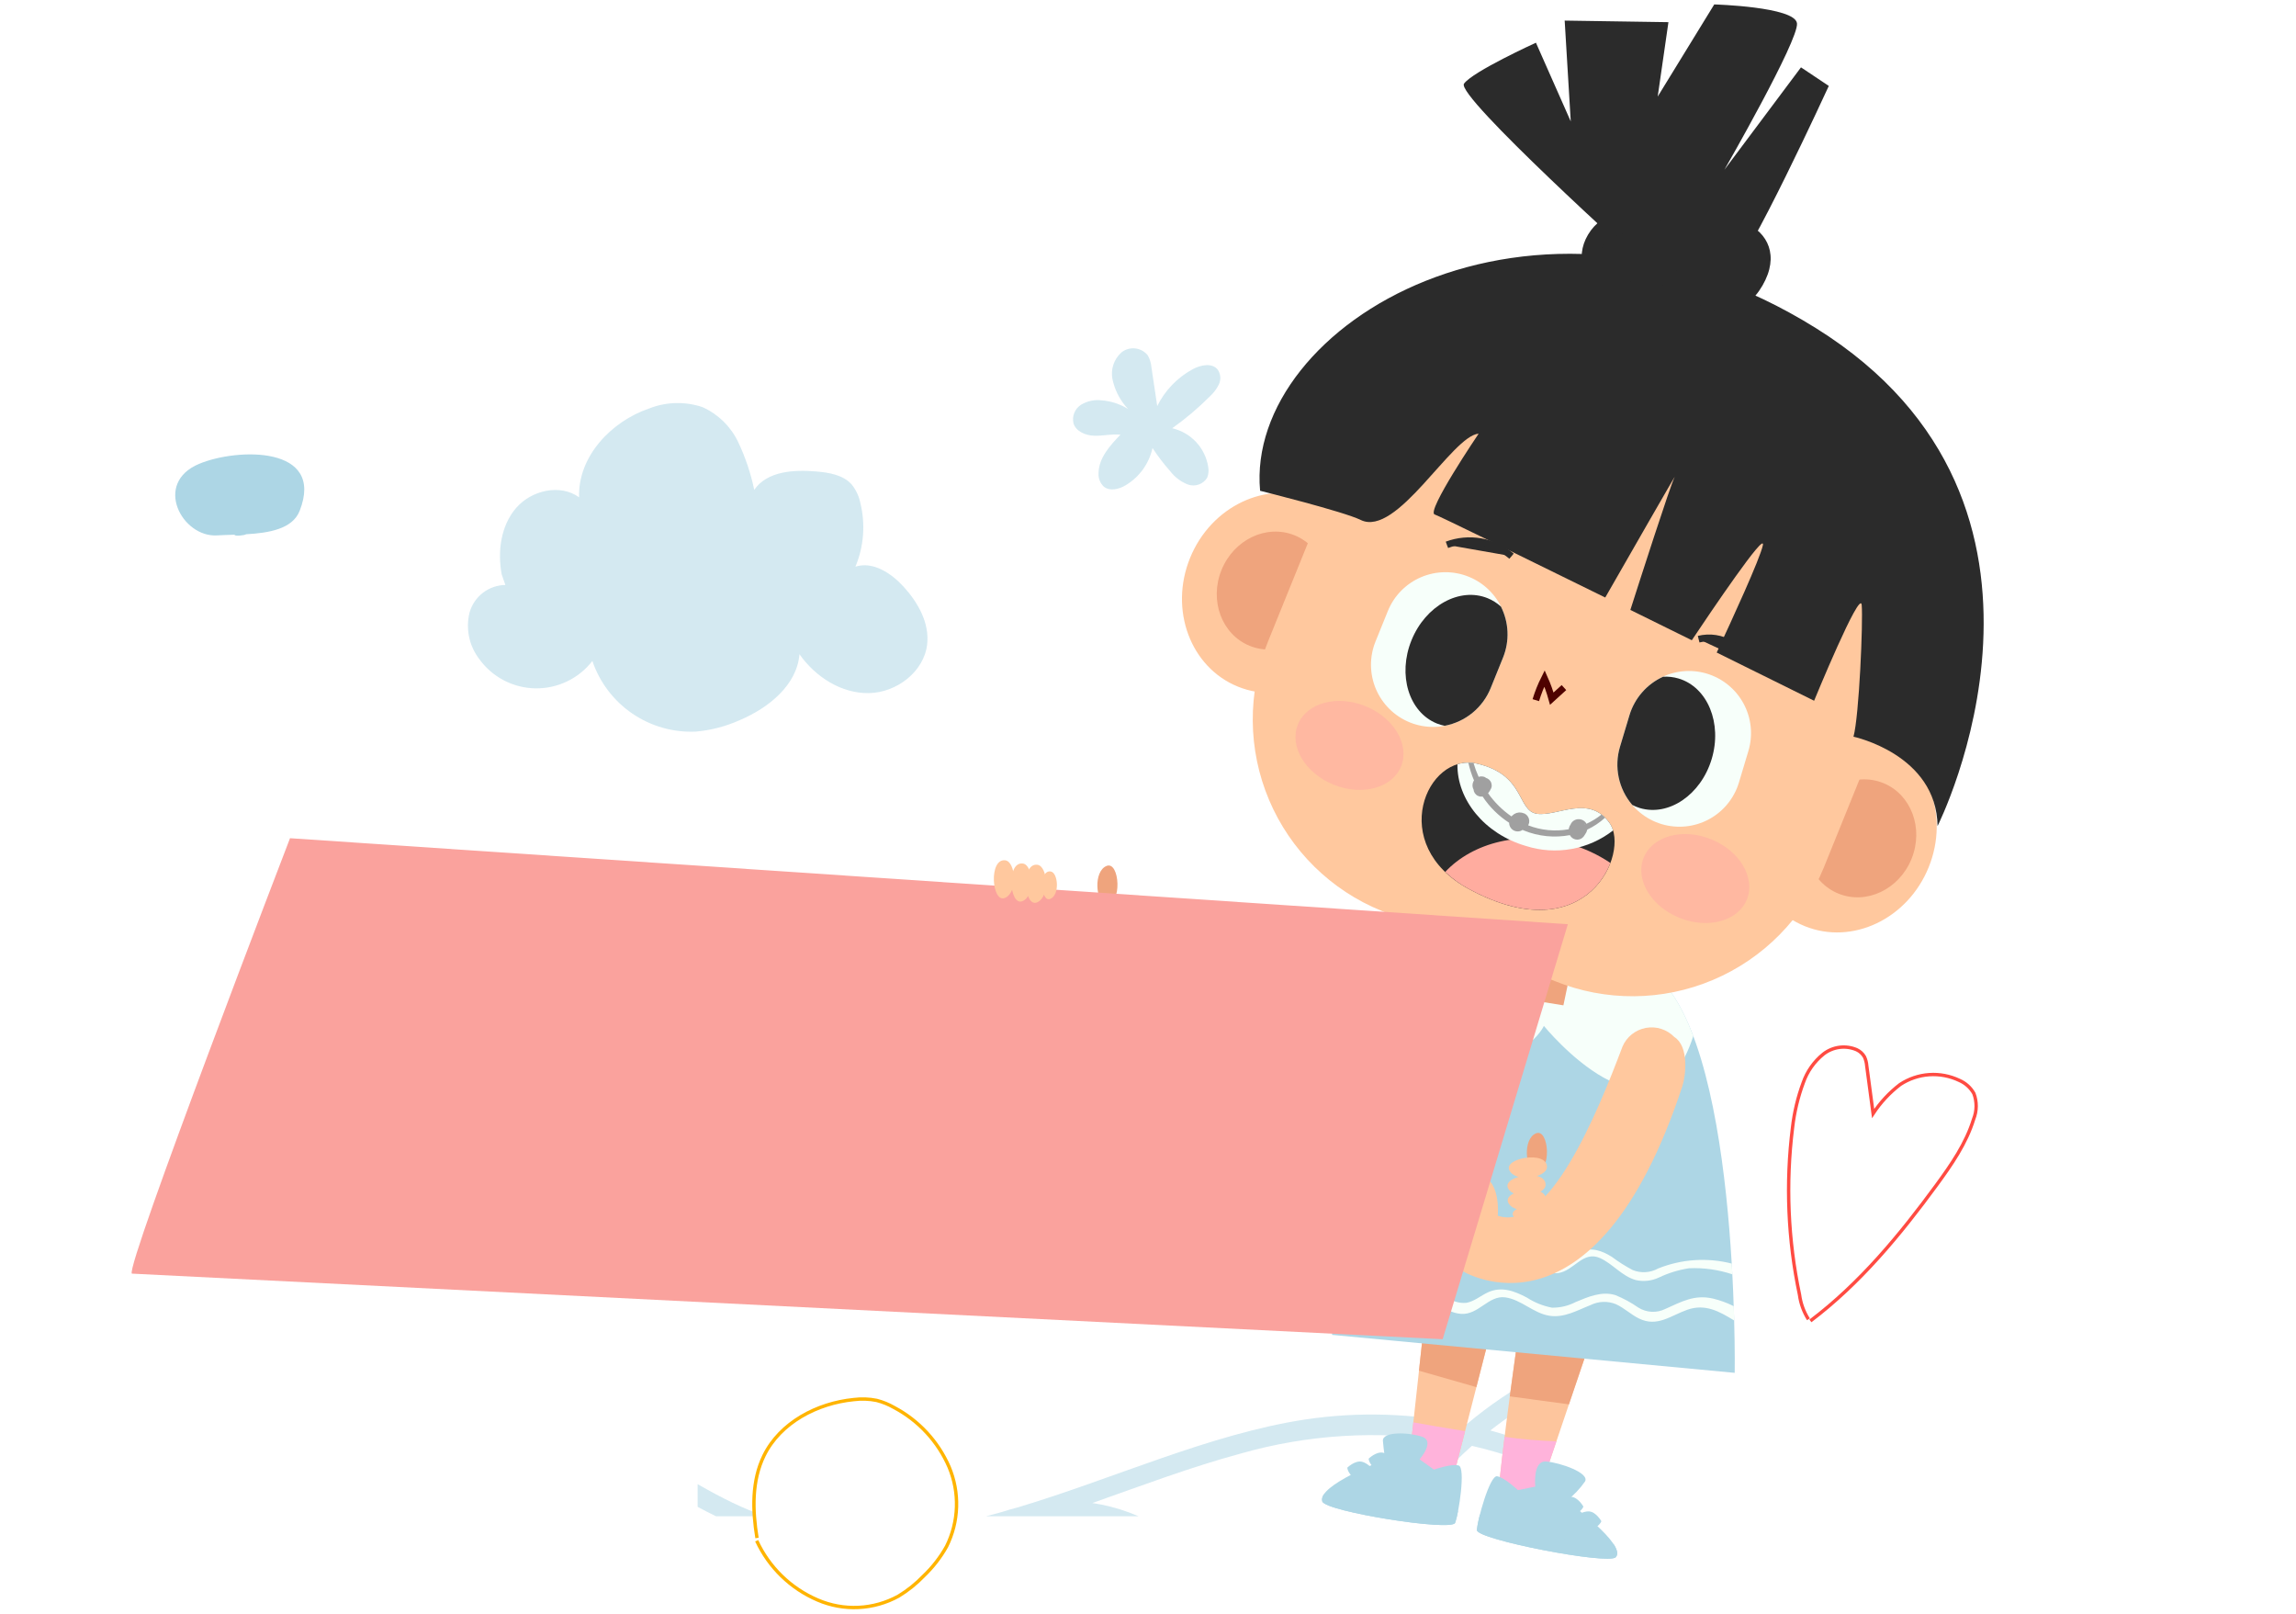 <svg width="340" height="239" viewBox="0 0 340 239" fill="none" xmlns="http://www.w3.org/2000/svg">
<path d="M246.287 59.758C246.126 59.758 245.968 59.718 245.827 59.641C194.114 31.328 139.734 38.832 139.194 38.908C138.942 38.945 138.686 38.88 138.482 38.727C138.278 38.575 138.143 38.348 138.106 38.096C138.069 37.844 138.134 37.588 138.287 37.384C138.439 37.18 138.666 37.045 138.918 37.008C139.468 36.931 194.481 29.338 246.749 57.955C246.937 58.057 247.085 58.218 247.17 58.414C247.255 58.61 247.273 58.828 247.22 59.035C247.167 59.242 247.046 59.425 246.877 59.556C246.708 59.686 246.5 59.756 246.287 59.755V59.758Z" fill="white"/>
<path d="M243.538 73.364C243.347 73.364 243.16 73.306 243.002 73.2C242.843 73.093 242.721 72.941 242.649 72.764C239.895 65.853 226.868 63.658 226.737 63.637C226.486 63.596 226.262 63.457 226.113 63.251C225.964 63.045 225.903 62.788 225.944 62.537C225.962 62.412 226.006 62.292 226.072 62.184C226.137 62.076 226.224 61.983 226.327 61.909C226.429 61.835 226.546 61.782 226.669 61.754C226.792 61.726 226.919 61.723 227.044 61.745C227.623 61.837 241.275 64.133 244.43 72.055C244.487 72.2 244.508 72.358 244.491 72.513C244.473 72.668 244.419 72.817 244.331 72.947C244.243 73.076 244.125 73.182 243.987 73.255C243.849 73.329 243.695 73.368 243.539 73.368L243.538 73.364Z" fill="white"/>
<path d="M94.818 233.052H94.784C30.784 230.721 0.956 191.258 0.663 190.861C0.52 190.656 0.463 190.403 0.504 190.157C0.545 189.911 0.68 189.69 0.881 189.542C1.082 189.393 1.333 189.329 1.58 189.363C1.828 189.397 2.052 189.526 2.206 189.723C2.493 190.114 31.818 228.841 94.853 231.137C95.103 231.148 95.338 231.256 95.509 231.439C95.68 231.621 95.773 231.863 95.769 232.113C95.764 232.362 95.662 232.601 95.485 232.776C95.307 232.952 95.068 233.052 94.818 233.054V233.052Z" fill="white"/>
<g opacity="0.53">
<path d="M166.64 60.09C165.701 58.949 165.05 57.599 164.74 56.154C164.594 55.43 164.641 54.681 164.876 53.981C165.111 53.281 165.525 52.655 166.078 52.166C166.364 51.939 166.692 51.771 167.043 51.672C167.394 51.572 167.761 51.542 168.123 51.585C168.486 51.628 168.836 51.742 169.154 51.92C169.473 52.099 169.753 52.338 169.978 52.625C170.284 53.185 170.468 53.803 170.518 54.439L171.366 60.118C172.513 57.803 174.347 55.898 176.616 54.663C177.804 54.021 179.497 53.672 180.331 54.735C180.544 55.051 180.672 55.417 180.702 55.797C180.731 56.177 180.661 56.558 180.499 56.903C180.165 57.589 179.702 58.203 179.135 58.712C177.421 60.429 175.564 61.998 173.586 63.402C174.944 63.715 176.177 64.427 177.127 65.447C178.077 66.467 178.699 67.747 178.915 69.124C179.02 69.665 178.966 70.224 178.758 70.734C178.47 71.201 178.03 71.555 177.512 71.737C176.994 71.919 176.429 71.918 175.912 71.734C174.884 71.335 173.985 70.662 173.312 69.788C172.346 68.702 171.462 67.545 170.668 66.327C170.416 67.472 169.932 68.553 169.245 69.504C168.559 70.454 167.684 71.254 166.676 71.852C165.692 72.428 164.36 72.771 163.469 72.058C163.195 71.802 162.982 71.488 162.845 71.14C162.709 70.791 162.652 70.416 162.679 70.042C162.708 67.805 164.364 65.967 165.92 64.359C164.641 64.212 163.355 64.548 162.068 64.512C160.781 64.476 159.341 63.899 158.962 62.669C158.842 62.149 158.887 61.605 159.09 61.111C159.293 60.618 159.645 60.2 160.096 59.915C161.017 59.364 162.096 59.137 163.161 59.271C164.536 59.382 165.865 59.819 167.038 60.546" fill="#ADD6E5"/>
<path d="M108.496 222.487C106.739 221.642 105.017 220.708 103.309 219.733V223.089L103.37 223.122C104.258 223.606 105.149 224.053 106.041 224.484H113.341C111.689 223.912 110.071 223.245 108.496 222.487Z" fill="#ADD6E5"/>
<path d="M228.156 214.275C225.716 213.303 223.223 212.471 220.69 211.781C223.049 209.934 225.545 208.27 228.156 206.801V203.474C224.223 205.547 220.527 208.041 217.133 210.911C209.26 209.214 201.144 208.963 193.182 210.169C179.104 212.329 164.962 218.904 150.754 223.157C149.963 223.357 149.175 223.582 148.393 223.843C147.593 224.066 146.795 224.28 146 224.485H168.619C168.13 224.279 167.645 224.085 167.17 223.907C165.422 223.262 163.612 222.797 161.77 222.521C169.044 219.945 176.27 217.221 183.716 215.201C193.694 212.352 204.174 211.721 214.422 213.352C210.954 216.737 208.404 220.671 205.61 224.486H209.01C210.195 222.638 211.492 220.865 212.895 219.177C214.472 217.362 216.166 215.651 217.965 214.056C220.455 214.627 222.909 215.348 225.313 216.215C226.271 216.562 227.213 216.937 228.157 217.327L228.156 214.275Z" fill="#ADD6E5"/>
<path d="M74.29 85.033C73.661 81.624 74.163 77.833 76.425 75.207C78.687 72.581 82.952 71.593 85.757 73.63C85.543 67.641 90.472 62.393 96.146 60.467C98.668 59.477 101.458 59.409 104.026 60.274C106.334 61.313 108.201 63.134 109.298 65.415C110.376 67.681 111.179 70.067 111.69 72.524C113.58 69.756 117.527 69.512 120.868 69.8C122.768 69.964 124.837 70.3 126.111 71.717C126.763 72.523 127.21 73.477 127.411 74.494C128.175 77.626 127.917 80.92 126.674 83.894C129.274 83.069 131.974 84.853 133.813 86.866C135.946 89.198 137.649 92.231 137.3 95.372C136.846 99.443 132.785 102.537 128.689 102.614C124.593 102.691 120.737 100.208 118.389 96.853C118.011 101.453 113.802 104.809 109.552 106.614C107.494 107.537 105.298 108.112 103.052 108.314C99.708 108.468 96.405 107.531 93.64 105.646C90.875 103.76 88.797 101.027 87.719 97.858C86.722 99.145 85.439 100.181 83.971 100.884C82.503 101.588 80.892 101.939 79.264 101.91C77.637 101.881 76.039 101.472 74.597 100.717C73.156 99.961 71.91 98.88 70.96 97.558C70.226 96.596 69.716 95.482 69.467 94.297C69.219 93.113 69.239 91.888 69.525 90.712C69.847 89.545 70.539 88.514 71.496 87.773C72.454 87.032 73.626 86.622 74.836 86.603" fill="#ADD6E5"/>
</g>
<path d="M228.112 175.582C228.112 175.582 220.03 227.282 221.902 226.832C223.774 226.382 238.447 229.979 236.815 229.21C235.183 228.441 228.541 219.104 228.541 219.104L241.293 181.462L228.112 175.582Z" fill="#FDC59D"/>
<path d="M228.541 219.105L230.48 213.384C227.911 213.305 225.349 213.085 222.805 212.723C221.805 220.823 221.25 226.988 221.905 226.833C222.581 226.774 223.263 226.807 223.93 226.933L232.724 224.721C230.61 222.012 228.541 219.105 228.541 219.105Z" fill="#FFB3DB"/>
<path d="M223.576 206.732L232.333 207.913L236.312 196.169V196.156L225.619 192.181C224.939 196.821 224.217 201.913 223.576 206.732Z" fill="#EFA47D"/>
<path d="M227.348 220.091C227.348 220.091 226.923 216.191 228.983 216.372C231.043 216.553 235.423 218.058 234.719 219.33C233.956 220.418 233.034 221.386 231.984 222.2C231.984 222.2 240.984 228.695 239.263 230.547C238.188 231.706 218.656 227.933 218.705 226.528C218.754 225.123 220.605 218.389 221.698 218.56C222.791 218.731 224.782 220.609 224.782 220.609L227.348 220.091Z" fill="#ADD6E5"/>
<path d="M238.961 228.627C232.137 228.441 225.413 226.942 219.156 224.212C218.942 224.97 218.793 225.745 218.708 226.528C218.659 227.933 238.191 231.706 239.266 230.547C239.667 230.114 239.478 229.426 238.961 228.627Z" fill="#ADD6E5"/>
<path d="M234.48 223.056C234.48 223.056 233.727 221.701 232.694 221.603C231.661 221.505 229.405 222.628 230.208 223.99C231.011 225.352 233.95 224.326 234.48 223.056Z" fill="#ADD6E5"/>
<path d="M237.139 225.22C237.139 225.22 236.386 223.865 235.352 223.768C234.318 223.671 232.063 224.793 232.866 226.155C233.669 227.517 236.609 226.491 237.139 225.22Z" fill="#ADD6E5"/>
<path d="M213.35 173.45L208.55 217.376C208.55 217.376 199.044 218.017 199.461 220.102C199.878 222.187 214.002 223.402 214.002 223.402L226.145 176.061L213.35 173.45Z" fill="#FDC59D"/>
<path d="M213.998 223.398L216.953 211.878C214.034 211.42 211.298 210.944 209.29 210.578L208.546 217.37C206.67 217.507 204.803 217.76 202.958 218.127L206.143 222.287L206.796 222.512C210.408 223.089 213.998 223.398 213.998 223.398Z" fill="#FFB3DB"/>
<path d="M221.929 192.478L211.103 194L210.126 202.932L218.626 205.364L221.929 192.478Z" fill="#EFA47D"/>
<path d="M210.217 216.055C210.217 216.055 212.561 213.393 210.607 212.715C208.653 212.037 204.665 211.886 204.787 213.337C204.909 214.788 205.126 216.085 205.126 216.085C205.126 216.085 194.998 219.9 195.81 222.293C196.317 223.793 214.944 226.766 215.474 225.464C216.004 224.162 217.074 217.264 215.999 216.964C214.924 216.664 212.348 217.573 212.348 217.573L210.217 216.055Z" fill="#ADD6E5"/>
<path d="M215.916 223.699C210.649 224.299 200.834 222.299 196.075 221.21C195.948 221.357 195.858 221.531 195.812 221.719C195.766 221.907 195.765 222.104 195.81 222.292C196.317 223.792 214.944 226.764 215.474 225.463C215.668 224.888 215.816 224.298 215.916 223.699Z" fill="#ADD6E5"/>
<path d="M202.67 215.961C202.67 215.961 203.77 214.873 204.792 215.068C205.814 215.263 207.661 216.975 206.51 218.056C205.359 219.137 202.822 217.331 202.67 215.961Z" fill="#ADD6E5"/>
<path d="M199.509 217.293C199.509 217.293 200.609 216.205 201.632 216.4C202.655 216.595 204.501 218.307 203.348 219.388C202.195 220.469 199.662 218.662 199.509 217.293Z" fill="#ADD6E5"/>
<path d="M197.232 197.627C197.232 197.627 214.472 139.374 220.62 136.28C226.768 133.186 235.752 137.939 244.245 143.642C257.672 152.66 256.881 203.249 256.881 203.249L197.232 197.627Z" fill="#ADD6E5"/>
<path d="M256.743 193.378C255.759 192.885 254.721 192.507 253.651 192.25C250.925 191.625 249.023 192.708 246.622 193.782C245.991 194.097 245.29 194.244 244.586 194.209C243.882 194.174 243.199 193.958 242.603 193.582C241.542 192.841 240.402 192.222 239.203 191.736C237.163 191.122 235.168 192 233.309 192.776C232.232 193.334 231.034 193.618 229.822 193.6C228.494 193.346 227.229 192.836 226.095 192.1C224.249 191.128 222.344 190.405 220.323 191.337C219.267 191.825 218.323 192.673 217.148 192.882C216.608 192.932 216.064 192.874 215.547 192.712C215.03 192.549 214.55 192.285 214.136 191.936C212.474 190.783 211.103 189.226 209.262 188.331C206.832 187.15 204.715 188.068 202.426 189.107C201.538 189.508 200.584 189.745 199.612 189.807C199.43 190.395 199.255 190.96 199.091 191.493C201.418 191.487 203.165 190.267 205.379 189.543C209.899 188.064 212.143 194.225 216.367 194.516C218.956 194.696 220.43 191.736 222.904 192.075C225.278 192.4 227.063 194.426 229.452 194.798C231.652 195.14 233.589 193.978 235.552 193.21C236.13 192.926 236.762 192.768 237.406 192.746C238.05 192.724 238.691 192.839 239.287 193.083C240.512 193.634 241.493 194.61 242.7 195.201C245.392 196.521 247.367 194.801 249.837 193.917C252.537 192.952 254.665 194.194 256.801 195.498C256.788 194.824 256.769 194.117 256.743 193.378Z" fill="#F7FFFA"/>
<path d="M206.675 186.11C207.716 185.374 208.794 184.691 209.905 184.064C210.485 183.873 211.107 183.85 211.699 183.998C212.291 184.146 212.829 184.458 213.252 184.899C214.686 186.047 215.933 187.672 217.808 188.11C220.356 188.704 221.923 186.051 224.317 186.265C226.604 186.465 228.278 188.776 230.708 188.479C233.062 188.19 234.408 185.091 236.969 186.269C238.856 187.136 240.199 188.958 242.255 189.516C243.39 189.77 244.577 189.641 245.632 189.149C247.049 188.472 248.558 188.006 250.11 187.765C252.288 187.667 254.466 187.972 256.534 188.665C256.506 188.142 256.476 187.611 256.444 187.072C252.826 186.149 249.008 186.404 245.544 187.798C244.973 188.114 244.34 188.299 243.689 188.339C243.038 188.38 242.386 188.275 241.781 188.032C240.702 187.464 239.67 186.811 238.694 186.081C237.274 185.181 235.657 184.597 234.025 185.306C233.041 185.734 232.294 186.596 231.289 186.977C229.838 187.527 228.489 186.722 227.224 186.093C225.256 185.12 223.569 184.74 221.524 185.703C220.388 186.237 219.224 187.011 217.924 186.612C216.977 186.22 216.125 185.631 215.424 184.884C214.148 183.745 212.772 182.455 210.952 182.446C208.273 182.432 206.388 184.93 203.722 185.217C202.845 185.306 201.96 185.248 201.102 185.048C200.913 185.648 200.729 186.229 200.552 186.799C202.608 187.33 204.788 187.084 206.675 186.11Z" fill="#F7FFFA"/>
<path d="M228.625 151.886C228.625 151.886 244.839 171.798 250.748 153.386C249.075 148.958 246.948 145.46 244.248 143.646C243.292 143.004 242.327 142.376 241.364 141.767L219.193 137.693C217.099 140.521 214.305 146.981 211.411 154.666C212.427 155.624 213.695 156.274 215.066 156.539C225.615 158.434 228.625 151.886 228.625 151.886Z" fill="#F7FFFA"/>
<path d="M228.57 140.297L226.405 148.018L231.515 148.839L233.268 140.487L228.57 140.297Z" fill="#EFA47D"/>
<path d="M240.263 154.949C236.532 164.834 229.315 182.537 221.796 179.99C221.796 179.99 222.381 173.959 218.491 173.958L216.464 188.12C216.464 188.12 236.037 200.505 249.127 160.82C249.642 159.257 250.14 154.927 247.947 153.534C247.409 152.978 246.743 152.563 246.006 152.327C245.27 152.091 244.486 152.04 243.725 152.18C242.965 152.321 242.25 152.647 241.646 153.13C241.042 153.613 240.567 154.238 240.263 154.949Z" fill="#FFC89E"/>
<path d="M285.607 128.393C288.713 120.726 285.535 112.203 278.507 109.356C271.48 106.508 263.265 110.414 260.159 118.08C257.052 125.746 260.231 134.269 267.258 137.117C274.285 139.965 282.5 136.059 285.607 128.393Z" fill="#FFC89E"/>
<path d="M283.067 127.155C281.235 131.675 276.392 133.979 272.248 132.3C268.104 130.621 266.231 125.595 268.061 121.076C269.891 116.557 274.736 114.253 278.88 115.931C283.024 117.609 284.898 122.635 283.067 127.155Z" fill="#EFA47D"/>
<path d="M201.671 92.933C204.777 85.267 201.598 76.744 194.57 73.897C187.543 71.049 179.328 74.956 176.222 82.622C173.116 90.288 176.295 98.811 183.322 101.658C190.35 104.506 198.564 100.599 201.671 92.933Z" fill="#FFC89E"/>
<path d="M195.888 90.474C194.056 94.994 189.213 97.297 185.069 95.619C180.925 93.941 179.052 88.919 180.882 84.395C182.712 79.871 187.557 77.572 191.701 79.251C195.845 80.93 197.719 85.954 195.888 90.474Z" fill="#EFA47D"/>
<path d="M187.75 95.029L194.515 78.333C196.023 74.61 198.25 71.22 201.068 68.358C203.886 65.495 207.241 63.215 210.94 61.649C214.639 60.083 218.61 59.261 222.627 59.23C226.644 59.199 230.628 59.959 234.351 61.468L260.001 71.861C263.724 73.37 267.113 75.597 269.975 78.415C272.837 81.233 275.116 84.587 276.681 88.286C278.247 91.985 279.069 95.956 279.1 99.973C279.131 103.989 278.37 107.972 276.862 111.695L270.095 128.394C267.049 135.913 261.141 141.913 253.67 145.075C246.2 148.237 237.779 148.302 230.26 145.256L204.611 134.862C197.093 131.816 191.093 125.908 187.931 118.438C184.769 110.967 184.704 102.547 187.75 95.029Z" fill="#FFC89E"/>
<path d="M231.595 101.796L229.795 103.434C229.511 102.408 229.15 101.406 228.716 100.434C228.195 101.47 227.764 102.548 227.428 103.658" stroke="#4F0200" stroke-miterlimit="10"/>
<path d="M208.763 106.948C206.502 106.031 204.699 104.254 203.748 102.008C202.797 99.762 202.777 97.23 203.693 94.969L205.521 90.456C206.438 88.196 208.215 86.392 210.461 85.442C212.707 84.491 215.239 84.471 217.5 85.387C219.76 86.303 221.564 88.08 222.515 90.326C223.466 92.572 223.486 95.104 222.571 97.365L220.742 101.878C219.825 104.138 218.048 105.942 215.802 106.893C213.556 107.844 211.024 107.864 208.763 106.948Z" fill="#F7FFFA"/>
<path d="M222.57 97.364C223.06 96.154 223.287 94.854 223.234 93.55C223.181 92.246 222.85 90.968 222.264 89.802C221.686 89.278 221.02 88.859 220.298 88.564C216.145 86.88 211.098 89.664 209.019 94.792C206.94 99.92 208.627 105.433 212.781 107.116C213.154 107.263 213.54 107.376 213.933 107.453C215.444 107.168 216.859 106.508 218.049 105.533C219.238 104.559 220.164 103.302 220.742 101.877L222.57 97.364Z" fill="#2B2B2B"/>
<path d="M246.054 122.007C248.39 122.708 250.909 122.453 253.057 121.298C255.205 120.142 256.806 118.181 257.509 115.845L258.909 111.182C259.61 108.846 259.355 106.327 258.2 104.179C257.044 102.031 255.083 100.43 252.748 99.727C250.412 99.026 247.893 99.281 245.745 100.436C243.597 101.591 241.996 103.552 241.293 105.888L239.893 110.551C239.191 112.887 239.446 115.406 240.602 117.555C241.757 119.703 243.718 121.304 246.054 122.007Z" fill="#F7FFFA"/>
<path d="M241.297 105.891C241.672 104.641 242.311 103.487 243.169 102.504C244.027 101.52 245.085 100.732 246.272 100.191C247.051 100.143 247.832 100.233 248.58 100.456C252.873 101.745 255.063 107.082 253.472 112.376C251.881 117.67 247.111 120.917 242.82 119.626C242.437 119.507 242.066 119.354 241.711 119.168C240.711 117.999 240.021 116.598 239.704 115.093C239.387 113.588 239.453 112.028 239.896 110.555L241.297 105.891Z" fill="#2B2B2B"/>
<path d="M218.646 113.04C225.967 114.69 224.594 120.075 227.631 120.486C230.668 120.897 235.348 117.562 238.371 121.876C241.394 126.19 235.041 141.076 217.535 131.629C205.285 125.021 211.324 111.388 218.646 113.04Z" fill="#2B2B2B"/>
<path d="M238.474 127.758C236.638 126.525 234.622 125.586 232.498 124.972C225.31 122.89 218.104 124.715 214.008 129.092C215.062 130.094 216.249 130.948 217.534 131.63C229.721 138.204 236.497 132.99 238.474 127.758Z" fill="#FFAC9F"/>
<path d="M215.824 113.149C215.74 118.369 219.829 123.47 225.978 125.249C228.152 125.942 230.462 126.095 232.708 125.694C234.954 125.293 237.069 124.351 238.869 122.949C238.76 122.566 238.592 122.203 238.369 121.873C235.346 117.56 230.669 120.894 227.629 120.483C224.589 120.072 225.964 114.683 218.644 113.036C217.71 112.826 216.738 112.865 215.824 113.149Z" fill="#F7FFFA"/>
<path d="M237.68 121.059C237.518 120.891 237.345 120.735 237.161 120.591C236.475 121.137 235.725 121.597 234.927 121.961C234.908 121.928 234.895 121.893 234.872 121.861C234.751 121.677 234.585 121.527 234.389 121.427C234.173 121.317 233.931 121.266 233.689 121.281C233.46 121.296 233.239 121.37 233.047 121.496C232.827 121.643 232.657 121.855 232.563 122.103C232.534 122.146 232.502 122.188 232.475 122.231L232.462 122.25C232.455 122.264 232.447 122.278 232.441 122.292C232.395 122.403 232.355 122.516 232.323 122.632C232.323 122.648 232.317 122.663 232.315 122.679C232.313 122.695 232.315 122.739 232.309 122.77C230.288 123.134 228.205 122.933 226.291 122.188L226.327 122.135L226.435 121.829L226.458 121.504V121.496C226.451 121.443 226.441 121.39 226.427 121.338L226.396 121.181V121.174C226.396 121.167 226.259 120.892 226.255 120.886C226.221 120.841 226.185 120.799 226.147 120.758L226.047 120.637L225.779 120.453L225.621 120.397C225.599 120.387 225.577 120.397 225.555 120.384L225.507 120.366C225.455 120.342 225.4 120.324 225.343 120.312C225.233 120.298 225.122 120.293 225.01 120.288C224.984 120.286 224.958 120.286 224.932 120.288C224.832 120.305 224.718 120.329 224.615 120.351H224.595L224.554 120.364C224.541 120.364 224.529 120.375 224.516 120.381C224.416 120.426 224.316 120.473 224.224 120.523L224.206 120.534C224.099 120.607 223.998 120.69 223.906 120.782C223.885 120.801 223.865 120.822 223.848 120.844L223.826 120.874C222.477 119.942 221.304 118.778 220.359 117.438C220.375 117.423 220.389 117.406 220.402 117.389C220.424 117.36 220.442 117.329 220.463 117.3C220.495 117.256 220.527 117.21 220.558 117.166C220.589 117.122 220.638 117.056 220.67 116.997C220.681 116.978 220.683 116.956 220.693 116.936C220.78 116.813 220.842 116.675 220.875 116.528C220.913 116.377 220.911 116.219 220.868 116.069C220.852 115.919 220.797 115.775 220.708 115.653C220.598 115.483 220.446 115.346 220.267 115.253L220.096 115.193C220.079 115.182 220.065 115.167 220.047 115.157C219.927 115.058 219.783 114.993 219.629 114.968C219.574 114.961 219.499 114.958 219.457 114.956C219.4 114.948 219.343 114.944 219.286 114.945C219.176 114.954 219.067 114.975 218.961 115.009C218.661 114.348 218.408 113.667 218.204 112.97C217.95 112.934 217.694 112.916 217.437 112.916C217.637 113.817 217.919 114.697 218.279 115.547C218.255 115.584 218.226 115.617 218.205 115.652C218.175 115.711 218.152 115.772 218.135 115.836C218.108 115.897 218.088 115.961 218.074 116.026L218.051 116.348V116.356C218.064 116.465 218.085 116.572 218.113 116.678L218.204 116.865L218.261 117.156L218.391 117.422L218.583 117.647C218.692 117.754 218.828 117.83 218.976 117.868C219.069 117.915 219.172 117.936 219.276 117.93C219.365 117.947 219.457 117.941 219.544 117.915C220.575 119.474 221.918 120.802 223.488 121.815C223.488 121.847 223.482 121.87 223.482 121.904C223.496 122.124 223.567 122.336 223.688 122.52C223.809 122.703 223.975 122.853 224.171 122.953C224.375 123.056 224.603 123.103 224.832 123.089C225.051 123.074 225.263 123.003 225.446 122.882L225.469 122.866C225.531 122.892 225.588 122.925 225.652 122.95C227.814 123.831 230.184 124.069 232.478 123.638L232.509 123.7L232.517 123.713C232.524 123.727 232.533 123.74 232.543 123.752C232.662 123.932 232.826 124.078 233.019 124.175C233.212 124.272 233.427 124.315 233.643 124.302C233.855 124.288 234.059 124.22 234.237 124.103C234.414 123.987 234.558 123.826 234.655 123.637L234.793 123.418L234.86 123.312L234.895 123.256C234.905 123.236 234.914 123.216 234.921 123.195L234.912 123.222C234.918 123.213 234.918 123.202 234.923 123.192C234.956 123.116 234.984 123.038 235.007 122.959C235.013 122.933 235.029 122.91 235.033 122.885C235.039 122.863 235.051 122.844 235.056 122.822V122.816C236.015 122.367 236.9 121.775 237.68 121.059ZM220.814 116.602L220.714 116.877L220.703 116.894C220.747 116.797 220.785 116.699 220.815 116.602H220.814ZM234.709 122.055C234.666 121.968 234.609 121.889 234.54 121.821L234.728 122.04V122.046L234.709 122.055Z" fill="#A0A0A0"/>
<path d="M220.096 115.192L220.253 115.247C220.2 115.228 220.148 115.21 220.096 115.192Z" fill="#A0A0A0"/>
<path d="M207.481 113.455C206.181 116.666 201.704 117.882 197.481 116.172C193.258 114.462 190.896 110.472 192.197 107.263C193.498 104.054 197.973 102.835 202.197 104.545C206.421 106.255 208.782 110.244 207.481 113.455Z" fill="#FFB8A1"/>
<path d="M258.687 133.166C257.387 136.377 252.91 137.593 248.687 135.883C244.464 134.173 242.102 130.183 243.403 126.974C244.704 123.765 249.179 122.546 253.403 124.256C257.627 125.966 259.988 129.955 258.687 133.166Z" fill="#FFB8A1"/>
<path d="M268.887 48.567C226.837 22.367 184.359 48.092 186.6 72.66C186.6 72.66 198.979 75.734 201.488 76.975C206.861 79.633 215.004 64.506 218.965 64.202C218.965 64.202 211.133 75.768 212.455 76.169C213.062 76.353 224.997 82.2 237.711 88.462C240.45 83.682 248.566 69.52 247.97 70.662C247.354 71.84 242.713 86.286 241.43 90.298L250.53 94.788C253.294 90.653 261.514 78.482 261.049 80.73C260.649 82.683 256.49 91.74 254.217 96.61C262.467 100.687 268.64 103.743 268.64 103.743C268.64 103.743 275.474 87.099 275.688 89.568C275.902 92.037 275.309 106.026 274.471 109.068C274.471 109.068 286.771 111.678 286.92 122.298C286.922 122.288 310.936 74.768 268.887 48.567Z" fill="#2B2B2B"/>
<path d="M214.266 80.661C215.866 80.062 217.596 79.901 219.279 80.197C220.961 80.492 222.534 81.233 223.834 82.341" fill="#2B2B2B"/>
<path d="M214.266 80.661C215.866 80.062 217.596 79.901 219.279 80.197C220.961 80.492 222.534 81.233 223.834 82.341" stroke="#2B2B2B" stroke-miterlimit="10"/>
<path d="M251.541 94.63C252.354 94.426 253.2 94.386 254.029 94.512C254.858 94.638 255.654 94.927 256.371 95.362C257.799 96.241 259.076 97.344 260.154 98.628" fill="#2B2B2B"/>
<path d="M251.541 94.63C252.354 94.426 253.2 94.386 254.029 94.512C254.858 94.638 255.654 94.927 256.371 95.362C257.799 96.241 259.076 97.344 260.154 98.628" stroke="#2B2B2B" stroke-miterlimit="10"/>
<path d="M243.002 38.982C243.002 38.982 215.535 14.183 216.793 12.393C218.051 10.603 227.446 6.323 227.446 6.323L232.603 17.976L231.703 3.049L247.068 3.281L245.479 14.296L253.852 0.656C253.852 0.656 265.796 0.992 266.103 3.447C266.41 5.902 255.354 25.134 255.354 25.134L266.696 9.972L270.816 12.721C270.816 12.721 258.591 39.321 256.352 40.186C254.113 41.051 243.002 38.982 243.002 38.982Z" fill="#2B2B2B"/>
<path d="M235.175 34.721C239.413 27.667 252.148 32.205 246.988 41.121C241.828 50.037 230.937 41.777 235.175 34.721Z" fill="#2B2B2B"/>
<path d="M243.73 35.097C247.211 38.115 243.417 44.372 238.536 40.469C233.655 36.566 241.118 32.834 243.73 35.097Z" fill="#2B2B2B"/>
<path d="M249.183 35.87C253.421 28.815 266.155 33.353 260.997 42.27C255.839 51.187 244.95 42.924 249.183 35.87Z" fill="#2B2B2B"/>
<path d="M258.427 35.27C261.05 37.544 258.191 42.259 254.514 39.318C250.837 36.377 256.459 33.564 258.427 35.27Z" fill="#2B2B2B"/>
<path d="M227.348 173.353C225.854 173.127 225.486 168.606 227.455 167.791C229.424 166.976 229.847 173.735 227.348 173.353Z" fill="#EFA47D"/>
<path d="M163.749 133.766C162.255 133.54 161.888 129.019 163.856 128.204C165.824 127.389 166.248 134.142 163.749 133.766Z" fill="#EFA47D"/>
<path d="M19.529 188.56C18.456 187.76 42.947 124.097 42.947 124.097L232.174 136.83L213.634 198.27L19.529 188.56Z" fill="#FAA29D"/>
<path d="M229.078 172.806C229.016 174.316 224.562 175.175 223.537 173.306C222.512 171.437 229.181 170.281 229.078 172.806Z" fill="#FFC89E"/>
<path d="M228.872 175.447C228.81 176.956 224.356 177.815 223.332 175.947C222.308 174.079 228.974 172.922 228.872 175.447Z" fill="#FFC89E"/>
<path d="M228.908 177.604C228.846 179.114 224.392 179.973 223.368 178.104C222.344 176.235 229.015 175.079 228.908 177.604Z" fill="#FFC89E"/>
<path d="M228.124 179.644C228.079 180.744 224.829 181.371 224.082 180.008C223.335 178.645 228.199 177.801 228.124 179.644Z" fill="#FFC89E"/>
<path d="M148.885 127.373C150.385 127.588 150.779 132.107 148.816 132.935C146.853 133.763 146.384 127.01 148.885 127.373Z" fill="#FFC89E"/>
<path d="M151.487 127.848C152.987 128.064 153.38 132.583 151.417 133.41C149.454 134.237 148.987 127.487 151.487 127.848Z" fill="#FFC89E"/>
<path d="M153.642 128.033C155.137 128.248 155.535 132.767 153.572 133.595C151.609 134.423 151.14 127.672 153.642 128.033Z" fill="#FFC89E"/>
<path d="M155.589 129.02C156.68 129.177 156.971 132.474 155.538 133.078C154.105 133.682 153.764 128.752 155.589 129.02Z" fill="#FFC89E"/>
<path d="M112.1 227.7C111.423 223.607 111.307 219.225 113.138 215.5C115.543 210.609 120.995 207.748 126.419 207.208C127.548 207.064 128.692 207.103 129.808 207.326C130.727 207.561 131.609 207.921 132.429 208.397C136.048 210.321 138.907 213.414 140.54 217.173C141.332 219.049 141.709 221.073 141.645 223.108C141.58 225.144 141.076 227.14 140.166 228.962C139.264 230.569 138.127 232.033 136.794 233.306C135.683 234.465 134.426 235.474 133.053 236.306C131.235 237.308 129.212 237.88 127.138 237.98C125.065 238.08 122.996 237.705 121.09 236.883C117.095 235.177 113.876 232.05 112.053 228.107" fill="white"/>
<path d="M112.1 227.7C111.423 223.607 111.307 219.225 113.138 215.5C115.543 210.609 120.995 207.748 126.419 207.208C127.548 207.064 128.692 207.103 129.808 207.326C130.727 207.561 131.609 207.921 132.429 208.397C136.048 210.321 138.907 213.414 140.54 217.173C141.332 219.049 141.709 221.073 141.645 223.108C141.58 225.144 141.076 227.14 140.166 228.962C139.264 230.569 138.127 232.033 136.794 233.306C135.683 234.465 134.426 235.474 133.053 236.306C131.235 237.308 129.212 237.88 127.138 237.98C125.065 238.08 122.996 237.705 121.09 236.883C117.095 235.177 113.876 232.05 112.053 228.107" stroke="#FFB400" stroke-width="0.5" stroke-miterlimit="10"/>
<path d="M267.802 195.323C267.104 194.223 266.653 192.986 266.481 191.695C264.765 183.56 264.414 175.196 265.444 166.946C265.702 164.669 266.236 162.432 267.035 160.285C267.614 158.627 268.643 157.164 270.008 156.059C270.696 155.518 271.517 155.173 272.385 155.058C273.253 154.944 274.136 155.066 274.941 155.41C275.425 155.633 275.828 156.001 276.095 156.463C276.284 156.877 276.398 157.322 276.432 157.777L277.378 164.859C278.458 163.215 279.807 161.764 281.369 160.567C282.654 159.715 284.137 159.211 285.675 159.103C287.212 158.996 288.752 159.288 290.143 159.952C291.057 160.345 291.817 161.029 292.304 161.898C292.764 163.126 292.748 164.482 292.258 165.698C291.158 169.279 288.983 172.421 286.77 175.444C281.345 182.853 275.421 190.023 268.093 195.557" fill="white"/>
<path d="M267.802 195.323C267.104 194.223 266.653 192.986 266.481 191.695C264.765 183.56 264.414 175.196 265.444 166.946C265.702 164.669 266.236 162.432 267.035 160.285C267.614 158.627 268.643 157.164 270.008 156.059C270.696 155.518 271.517 155.173 272.385 155.058C273.253 154.944 274.136 155.066 274.941 155.41C275.425 155.633 275.828 156.001 276.095 156.463C276.284 156.877 276.398 157.322 276.432 157.777L277.378 164.859C278.458 163.215 279.807 161.764 281.369 160.567C282.654 159.715 284.137 159.211 285.675 159.103C287.212 158.996 288.752 159.288 290.143 159.952C291.057 160.345 291.817 161.029 292.304 161.898C292.764 163.126 292.748 164.482 292.258 165.698C291.158 169.279 288.983 172.421 286.77 175.444C281.345 182.853 275.421 190.023 268.093 195.557" stroke="#FF4B42" stroke-width="0.5" stroke-miterlimit="10"/>
<g filter="url(#filter0_d_4_8894)">
<path d="M29.486 68.673C22.636 71.537 26.955 79.594 32.15 79.264C32.928 79.215 33.81 79.196 34.738 79.164C34.688 79.443 36.338 79.25 36.428 79.096C39.809 78.91 43.316 78.324 44.371 75.637C48.179 65.944 35.126 66.315 29.486 68.673Z" fill="#ADD6E5"/>
</g>
<defs>
<filter id="filter0_d_4_8894" x="20.948" y="62.274" width="29.108" height="22.032" filterUnits="userSpaceOnUse" color-interpolation-filters="sRGB">
<feFlood flood-opacity="0" result="BackgroundImageFix"/>
<feColorMatrix in="SourceAlpha" type="matrix" values="0 0 0 0 0 0 0 0 0 0 0 0 0 0 0 0 0 0 127 0" result="hardAlpha"/>
<feOffset/>
<feGaussianBlur stdDeviation="2.5"/>
<feColorMatrix type="matrix" values="0 0 0 0 0.667 0 0 0 0 0.302 0 0 0 0 0.725 0 0 0 0.102 0"/>
<feBlend mode="normal" in2="BackgroundImageFix" result="effect1_dropShadow_4_8894"/>
<feBlend mode="normal" in="SourceGraphic" in2="effect1_dropShadow_4_8894" result="shape"/>
</filter>
</defs>
</svg>
